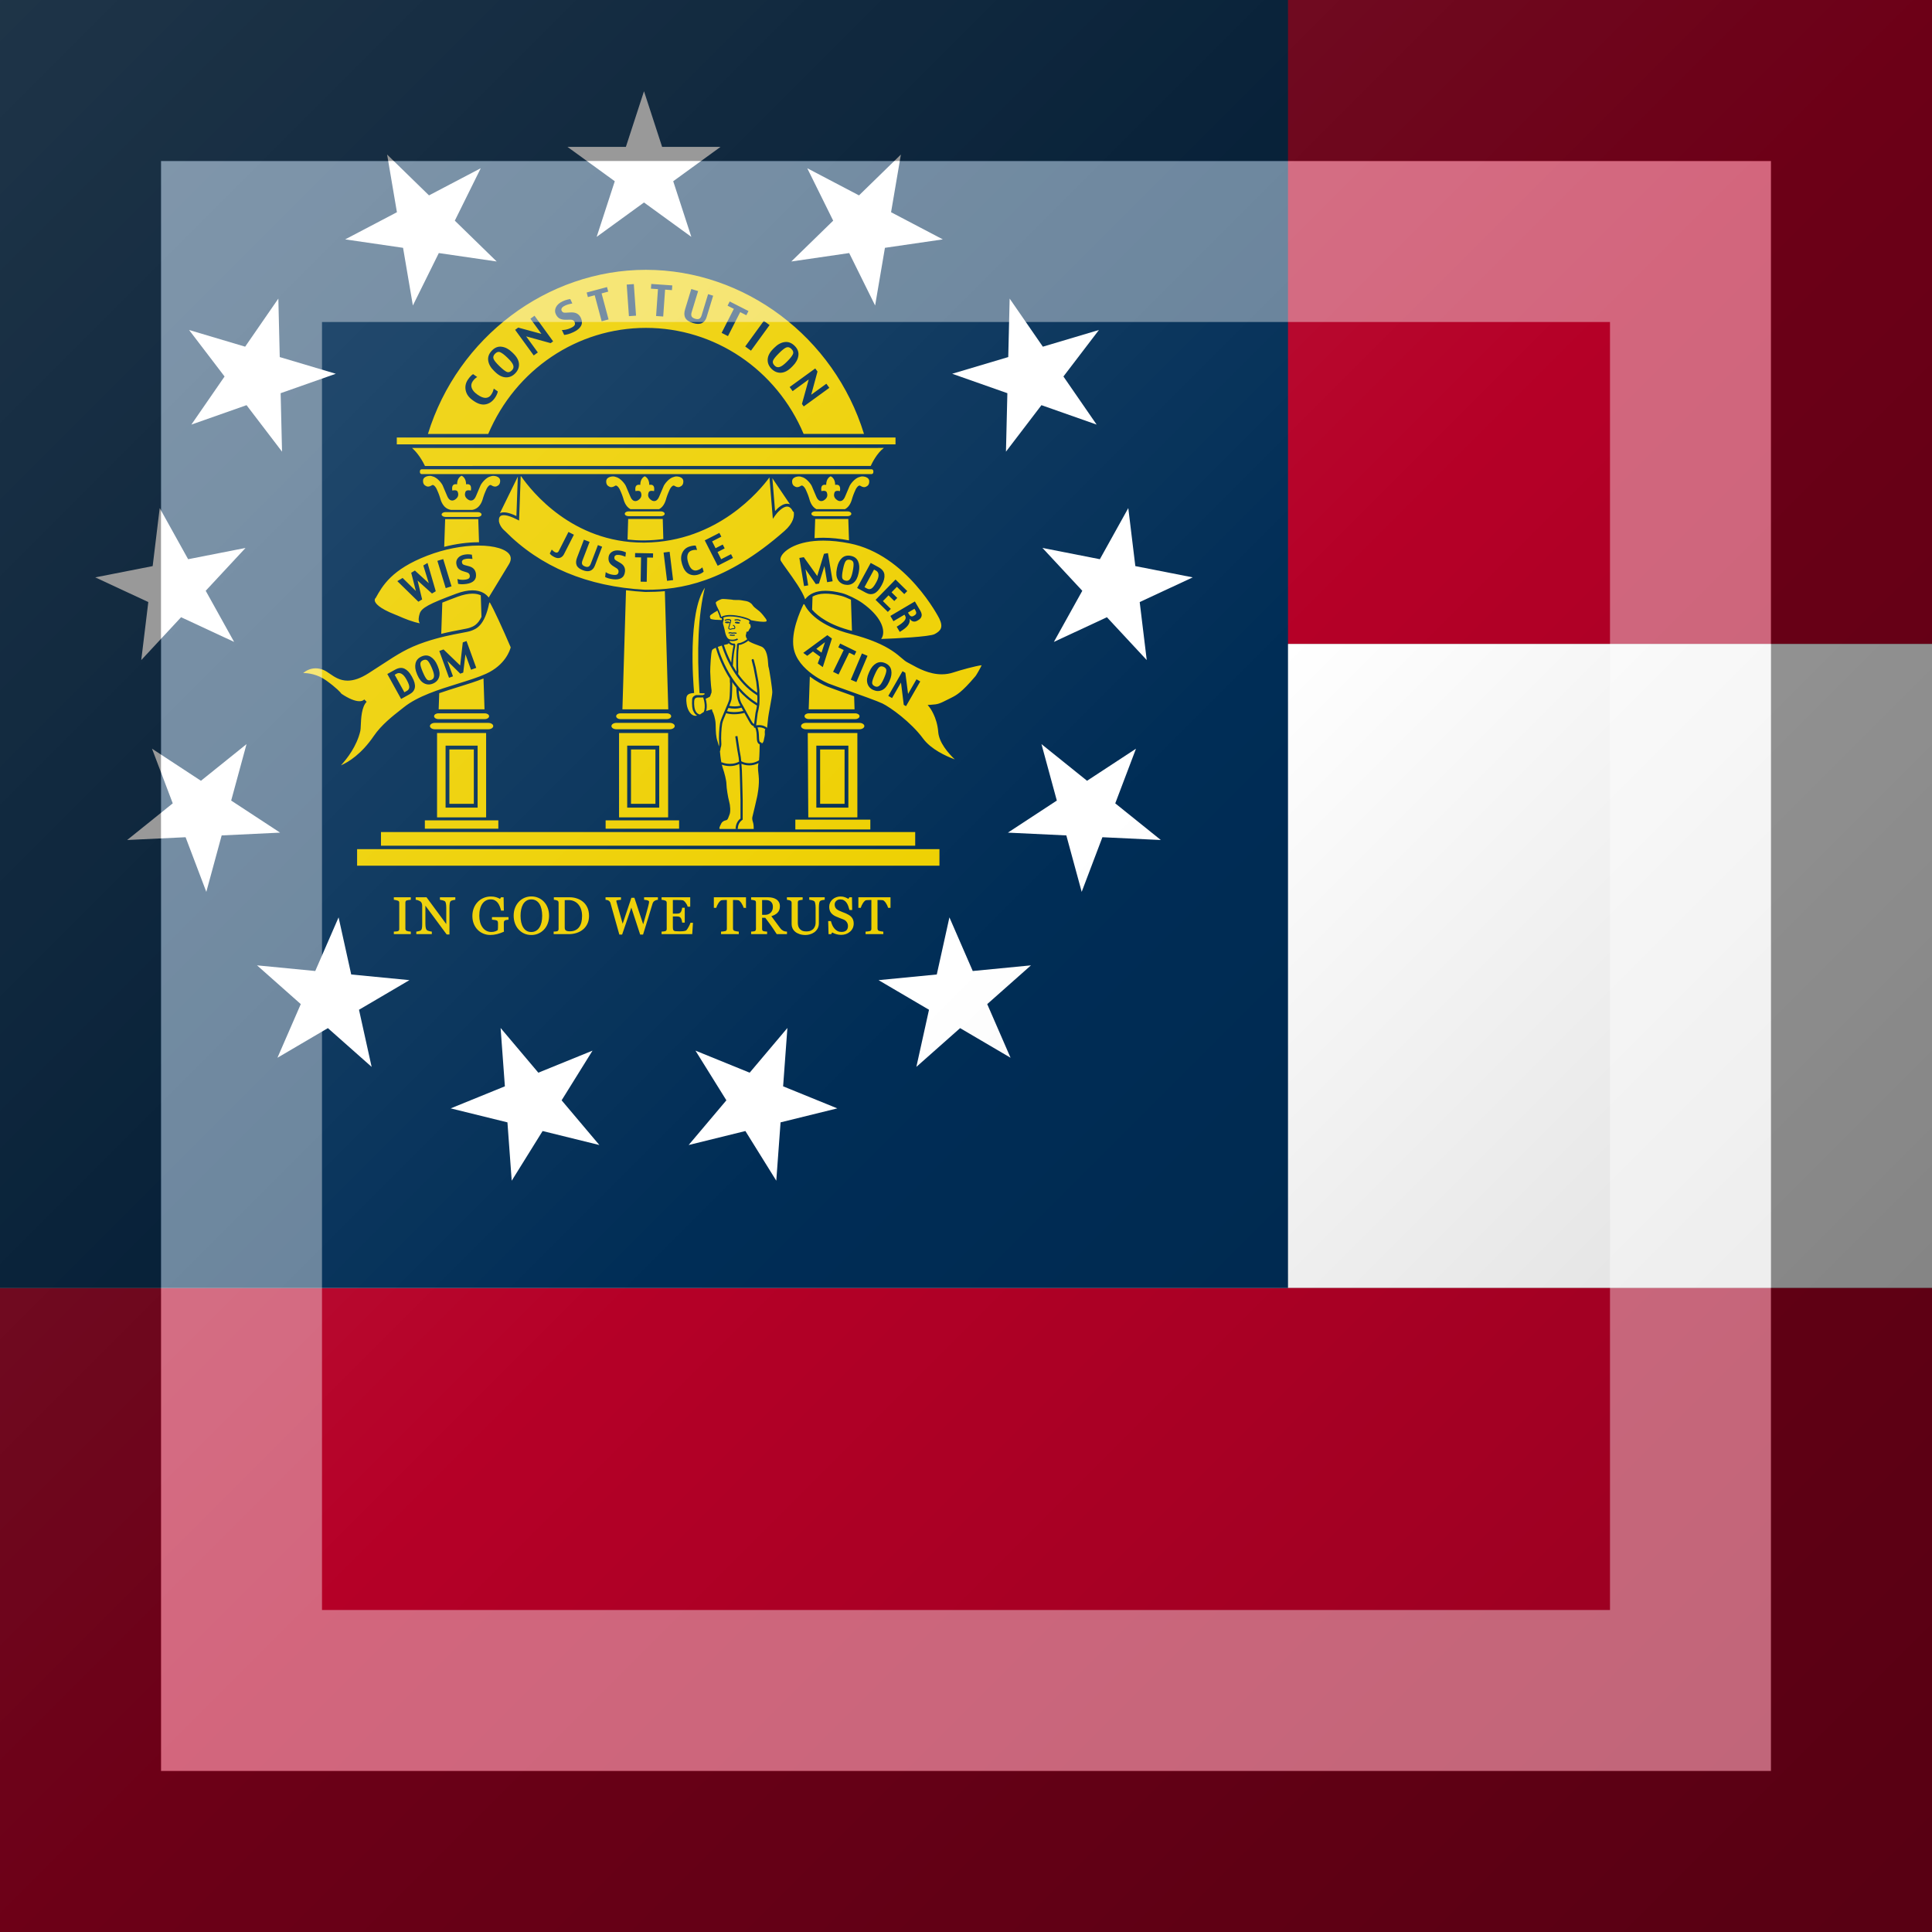 <?xml version="1.0"?>
<svg xmlns="http://www.w3.org/2000/svg" xmlns:xlink="http://www.w3.org/1999/xlink" version="1.1" width="360" height="360" viewBox="0 0 360 360">
<rect x="0" y="0" width="360" height="360" fill="#808080" stroke="none"/>
<!-- Generated by Kreative Vexillo v1.0 -->
<style>
.blue{fill:rgb(0,45,86);}
.red{fill:rgb(181,0,39);}
.white{fill:rgb(255,255,255);}
.yellow{fill:rgb(238,208,0);}
</style>
<defs>
<path id="seal" d="M 282.542 297.118 C 302.334 317.194 328.688 328.246 360.918 330.009 L 361.81 330.012 C 380.344 330.012 405.86 326.274 438.945 297.13 C 444.132 292.561 444.574 288.648 444.123 286.279 L 443.827 286.417 C 442.966 284.561 441.906 283.566 440.677 283.459 C 438.011 283.229 434.753 287.019 433.722 288.5 L 432.456 290.317 L 430.558 267.145 C 425.162 274.495 401.533 303.145 360.892 303.617 C 360.564 303.621 360.245 303.623 359.919 303.623 C 320.41 303.623 297.625 275.164 291.624 266.532 H 291.358 L 290.462 291.286 L 289.35 290.717 C 283.213 287.576 280.896 288.14 280.062 288.758 C 278.931 289.593 279.216 291.411 279.219 291.429 L 279.143 291.442 C 279.468 293.531 280.626 295.526 282.542 297.118 Z M 402.553 298.187 L 403.631 300.306 L 398.471 302.943 L 400.409 306.757 L 404.421 304.71 L 405.511 306.858 L 401.503 308.905 L 403.542 312.921 L 409.069 310.097 L 410.147 312.218 L 401.585 316.591 L 394.358 302.372 L 402.553 298.187 Z M 381.791 309.328 C 382.619 307.555 383.977 306.379 385.861 305.801 C 386.673 305.555 387.365 305.397 387.939 305.332 C 388.511 305.258 388.97 305.258 389.322 305.328 L 390.062 307.756 C 389.74 307.686 389.324 307.662 388.814 307.684 C 388.31 307.707 387.744 307.815 387.111 308.008 C 385.935 308.367 385.162 309.133 384.791 310.301 C 384.428 311.465 384.506 312.899 385.021 314.598 L 385.087 314.809 C 385.642 316.629 386.358 317.881 387.237 318.563 C 388.122 319.243 389.098 319.42 390.165 319.094 C 390.888 318.871 391.481 318.61 391.946 318.305 C 392.411 317.993 392.772 317.723 393.032 317.496 L 393.751 319.851 C 393.575 320.074 393.212 320.347 392.669 320.669 C 392.126 320.997 391.47 321.28 390.696 321.517 C 388.747 322.115 386.962 321.968 385.344 321.078 C 383.727 320.18 382.543 318.5 381.793 316.039 L 381.605 315.422 C 380.909 313.128 380.969 311.097 381.791 309.328 Z M 374.702 308.757 L 376.64 324.597 L 373.259 325.013 L 371.32 309.175 L 374.702 308.757 Z M 355.389 309.468 L 365.448 309.644 L 365.405 312.025 L 362.12 311.968 L 361.882 325.542 L 358.476 325.483 L 358.714 311.907 L 355.347 311.848 L 355.389 309.468 Z M 338.936 320.136 C 339.284 320.429 339.85 320.73 340.631 321.038 C 341.416 321.341 342.199 321.54 342.983 321.636 C 344.085 321.773 344.858 321.71 345.307 321.452 C 345.762 321.198 346.034 320.712 346.121 319.997 C 346.178 319.536 346.078 319.108 345.824 318.714 C 345.568 318.321 344.779 317.745 343.451 316.984 C 342.396 316.371 341.607 315.66 341.088 314.851 C 340.568 314.035 340.387 312.988 340.541 311.714 C 340.691 310.495 341.307 309.528 342.393 308.81 C 343.483 308.091 344.897 307.839 346.635 308.054 C 347.477 308.156 348.225 308.324 348.877 308.554 C 349.535 308.777 349.994 308.96 350.252 309.105 L 349.955 311.519 C 349.404 311.304 348.853 311.105 348.303 310.921 C 347.752 310.741 347.158 310.612 346.522 310.532 C 345.622 310.421 344.954 310.487 344.52 310.733 S 343.842 311.321 343.788 311.76 C 343.72 312.322 343.817 312.764 344.081 313.086 C 344.343 313.41 345.167 313.941 346.55 314.68 C 347.839 315.366 348.722 316.141 349.195 317.008 C 349.675 317.869 349.847 318.85 349.713 319.949 C 349.508 321.629 348.824 322.804 347.664 323.478 C 346.508 324.146 344.982 324.365 343.094 324.13 C 342.012 323.997 341.11 323.818 340.383 323.595 C 339.656 323.37 339.063 323.126 338.602 322.865 L 338.936 320.136 Z M 322.897 312.015 L 326.735 301.994 L 329.917 303.217 L 325.921 313.645 C 325.612 314.454 325.55 315.129 325.737 315.668 C 325.932 316.203 326.456 316.637 327.311 316.965 C 328.104 317.27 328.758 317.315 329.278 317.098 C 329.803 316.887 330.245 316.313 330.604 315.377 L 334.575 305.01 L 336.932 305.916 L 332.873 316.51 C 332.336 317.912 331.506 318.856 330.385 319.336 C 329.264 319.813 327.846 319.721 326.131 319.061 C 324.291 318.352 323.133 317.42 322.654 316.262 C 322.174 315.101 322.256 313.687 322.897 312.015 Z M 308.748 307.523 C 308.93 307.742 309.187 307.996 309.521 308.285 C 309.861 308.57 310.226 308.812 310.615 309.012 C 310.982 309.2 311.355 309.254 311.732 309.178 C 312.107 309.102 312.423 308.813 312.681 308.309 L 318.091 297.661 L 321.128 299.212 L 315.575 310.134 C 315.087 311.095 314.37 311.753 313.425 312.111 C 312.489 312.463 311.404 312.324 310.173 311.695 C 309.45 311.326 308.896 310.98 308.507 310.654 C 308.124 310.332 307.835 310.015 307.642 309.701 L 308.748 307.523 Z M 369.84 288.844 H 351.69 C 350.558 288.844 349.601 288.224 349.601 287.491 C 349.601 286.76 350.558 286.142 351.69 286.142 H 369.84 C 370.972 286.142 371.929 286.76 371.929 287.491 C 371.929 288.225 370.973 288.844 369.84 288.844 Z M 351.504 290.381 H 370.85 L 371.177 301.616 C 367.872 302.065 364.449 302.349 360.878 302.391 C 360.555 302.394 360.241 302.396 359.92 302.396 C 356.897 302.396 353.981 302.216 351.156 301.9 L 351.504 290.381 Z M 433.698 285.98 L 432.191 267.595 L 442.027 282.172 C 441.64 282.014 441.236 281.91 440.812 281.873 C 438.017 281.626 435.26 284.203 433.698 285.98 Z M 476.957 278.546 C 476.571 279.851 475.795 283.312 472.845 284.918 H 456.797 C 453.847 283.312 453.071 279.851 452.685 278.546 C 452.087 276.525 450.835 273.878 450.835 273.878 C 450.421 272.995 449.708 272.212 449.536 272.093 C 449.165 271.835 448.97 271.626 448.364 271.738 C 448.364 271.738 446.628 273.037 445.221 272.433 C 443.95 271.886 443.18 271.066 443.242 269.179 C 443.308 267.294 445.562 266.806 445.562 266.806 C 446.613 266.556 447.552 266.478 448.535 266.87 C 451.113 267.366 453.953 270.901 454.43 272.409 C 454.43 272.409 455.047 273.8 456.762 277.893 S 461.201 279.827 461.201 279.827 C 462.824 278.741 463.312 277.333 462.672 275.604 C 462.242 274.11 459.621 274.819 459.621 274.819 C 459.197 272.075 460.088 270.909 462.295 271.323 C 462.315 267.742 464.406 266.692 464.768 266.546 H 464.746 C 464.787 266.528 464.81 266.525 464.812 266.525 C 464.812 266.525 464.818 266.527 464.819 266.527 S 464.826 266.525 464.826 266.525 C 464.828 266.525 464.851 266.531 464.892 266.546 H 464.87 C 465.232 266.692 467.324 267.743 467.343 271.323 C 469.55 270.909 470.441 272.075 470.015 274.819 C 470.015 274.819 467.394 274.112 466.968 275.604 C 466.323 277.333 466.816 278.741 468.437 279.827 C 468.437 279.827 471.162 281.987 472.876 277.893 S 475.208 272.409 475.208 272.409 C 475.687 270.901 478.524 267.366 481.103 266.87 C 482.085 266.477 483.027 266.556 484.074 266.806 C 484.074 266.806 486.332 267.294 486.394 269.179 C 486.46 271.066 485.689 271.886 484.417 272.433 C 483.011 273.037 481.272 271.738 481.272 271.738 C 480.667 271.625 480.475 271.836 480.102 272.093 C 479.93 272.212 479.217 272.995 478.803 273.878 C 478.807 273.878 477.553 276.525 476.957 278.546 Z M 372.932 278.546 C 372.545 279.851 371.769 283.312 368.82 284.918 H 352.77 C 349.821 283.312 349.045 279.851 348.658 278.546 C 348.062 276.525 346.81 273.878 346.81 273.878 C 346.396 272.995 345.681 272.212 345.509 272.093 C 345.138 271.835 344.945 271.626 344.339 271.738 C 344.339 271.738 342.603 273.037 341.196 272.433 C 339.923 271.886 339.153 271.066 339.217 269.179 C 339.281 267.294 341.537 266.806 341.537 266.806 C 342.586 266.556 343.527 266.478 344.508 266.87 C 347.086 267.366 349.926 270.901 350.403 272.409 C 350.403 272.409 351.02 273.8 352.735 277.893 S 357.176 279.827 357.176 279.827 C 358.797 278.741 359.287 277.333 358.645 275.604 C 358.217 274.11 355.598 274.819 355.598 274.819 C 355.172 272.075 356.063 270.909 358.27 271.323 C 358.288 267.742 360.381 266.692 360.743 266.546 H 360.719 C 360.75 266.533 360.758 266.532 360.767 266.53 H 360.819 C 360.828 266.532 360.836 266.534 360.867 266.546 H 360.843 C 361.205 266.692 363.298 267.743 363.316 271.323 C 365.523 270.909 366.414 272.075 365.988 274.819 C 365.988 274.819 363.369 274.112 362.941 275.604 C 362.298 277.333 362.789 278.741 364.41 279.827 C 364.41 279.827 367.137 281.987 368.851 277.893 S 371.183 272.409 371.183 272.409 C 371.66 270.901 374.499 267.366 377.078 266.87 C 378.058 266.477 379 266.556 380.049 266.806 C 380.049 266.806 382.305 267.294 382.369 269.179 C 382.433 271.066 381.664 271.886 380.39 272.433 C 378.984 273.037 377.247 271.738 377.247 271.738 C 376.642 271.625 376.448 271.836 376.077 272.093 C 375.905 272.212 375.19 272.995 374.776 273.878 C 374.78 273.878 373.528 276.525 372.932 278.546 Z M 483.748 328.552 L 489.078 318.71 L 490.197 319.319 C 491.064 319.792 491.533 320.571 491.597 321.659 C 491.661 322.745 491.279 324.055 490.447 325.593 L 490.24 325.974 C 489.244 327.814 488.353 328.947 487.568 329.37 C 486.787 329.786 485.97 329.763 485.121 329.3 L 483.748 328.552 Z M 456.153 290.381 H 474.675 L 475.07 302.382 C 470.019 301.415 465.201 300.911 460.751 300.911 C 459.001 300.911 457.349 300.988 455.787 301.125 L 456.153 290.381 Z M 279.747 287.119 L 289.761 266.695 L 288.963 288.748 C 284.718 286.723 281.692 286.196 279.747 287.119 Z M 475.616 313.242 C 476.802 313.484 477.456 314.103 477.581 315.099 C 477.706 316.097 477.573 317.558 477.183 319.486 L 477.097 319.91 C 476.691 321.908 476.183 323.293 475.577 324.07 C 474.975 324.845 474.198 325.136 473.241 324.941 C 472.077 324.705 471.415 324.152 471.257 323.285 S 471.237 320.91 471.675 318.762 L 471.753 318.379 C 472.187 316.244 472.663 314.799 473.185 314.041 C 473.713 313.285 474.522 313.019 475.616 313.242 Z M 508.545 343.589 L 508.076 342.792 L 511.703 340.651 L 512.267 341.612 C 512.613 342.2 512.747 342.719 512.669 343.171 C 512.591 343.62 512.255 344.023 511.661 344.372 L 511.288 344.593 C 510.755 344.905 510.267 344.993 509.823 344.851 S 508.956 344.289 508.545 343.589 Z M 470.69 333.422 C 472.174 333.804 474.167 334.605 476.161 335.575 L 476.734 353.005 C 476.685 352.992 476.639 352.98 476.59 352.967 C 464.232 349.783 457.769 344.967 454.422 341.146 L 454.672 333.824 C 458.293 331.778 463.678 331.642 470.69 333.422 Z M 272.019 457.356 V 410.189 H 244.565 V 457.356 H 272.019 Z M 249.332 417.253 H 267.255 V 451.908 H 249.332 V 417.253 Z M 479.754 457.356 V 410.189 H 451.993 L 452.292 457.356 H 479.754 Z M 456.791 417.253 H 474.716 V 451.908 H 456.791 V 417.253 Z M 458.913 419.375 H 472.594 V 449.786 H 458.913 V 419.375 Z M 445.042 458.627 H 487.009 V 464.145 H 445.042 V 458.627 Z M 477.938 389.617 L 478.179 396.929 H 452.522 L 453.147 378.557 C 456.708 381.26 460.407 383.197 463.053 384.242 C 464.671 384.881 468.467 386.235 472.863 387.803 C 474.499 388.387 476.218 389.001 477.938 389.617 Z M 452.487 399.17 H 478.659 C 479.909 399.17 480.965 399.906 480.965 400.777 C 480.965 401.647 479.909 402.382 478.659 402.382 H 452.487 C 451.237 402.382 450.181 401.647 450.181 400.777 C 450.181 399.906 451.237 399.17 452.487 399.17 Z M 243.301 404.504 H 245.205 H 271.377 H 273.283 C 274.758 404.504 276.003 405.319 276.003 406.285 C 276.003 407.251 274.757 408.068 273.283 408.068 H 243.301 C 241.826 408.068 240.581 407.252 240.581 406.285 C 240.581 405.319 241.827 404.504 243.301 404.504 Z M 474.286 288.844 H 456.136 C 455.004 288.844 454.047 288.224 454.047 287.491 C 454.047 286.76 455.004 286.142 456.136 286.142 H 474.286 C 475.418 286.142 476.375 286.76 476.375 287.491 C 476.374 288.225 475.418 288.844 474.286 288.844 Z M 213.18 465.574 H 512.114 V 473.238 H 213.18 V 465.574 Z M 251.454 419.375 H 265.133 V 449.786 H 251.454 V 419.375 Z M 245.206 399.17 H 271.378 C 272.628 399.17 273.684 399.906 273.684 400.777 C 273.684 401.647 272.628 402.382 271.378 402.382 H 245.206 C 243.956 402.382 242.9 401.647 242.9 400.777 C 242.899 399.906 243.956 399.17 245.206 399.17 Z M 270.428 278.234 C 269.963 279.808 268.937 284.529 264.199 285.333 H 252.385 C 247.648 284.529 246.622 279.809 246.156 278.234 C 245.56 276.213 244.306 273.566 244.306 273.566 C 243.892 272.683 243.179 271.9 243.007 271.781 C 242.636 271.523 242.443 271.314 241.837 271.426 C 241.837 271.426 240.099 272.725 238.692 272.121 C 237.421 271.574 236.651 270.754 236.715 268.867 C 236.777 266.982 239.035 266.494 239.035 266.494 C 240.084 266.244 241.023 266.166 242.006 266.558 C 244.584 267.054 247.424 270.589 247.901 272.097 C 247.901 272.097 248.518 273.488 250.233 277.581 S 254.672 279.515 254.672 279.515 C 256.295 278.429 256.785 277.021 256.141 275.292 C 255.715 273.798 253.094 274.507 253.094 274.507 C 252.668 271.763 253.559 270.597 255.766 271.011 C 255.786 267.43 257.877 266.38 258.239 266.234 H 258.217 C 258.258 266.216 258.281 266.213 258.281 266.213 C 258.281 266.213 258.287 266.215 258.289 266.215 C 258.29 266.215 258.297 266.213 258.297 266.213 C 258.301 266.213 258.322 266.219 258.363 266.234 H 258.34 C 258.703 266.38 260.795 267.431 260.815 271.011 C 263.022 270.597 263.913 271.763 263.487 274.507 C 263.487 274.507 260.868 273.8 260.438 275.292 C 259.797 277.021 260.286 278.429 261.909 279.515 C 261.909 279.515 264.634 281.675 266.348 277.581 S 268.68 272.097 268.68 272.097 C 269.157 270.589 271.996 267.054 274.575 266.558 C 275.557 266.165 276.497 266.244 277.548 266.494 C 277.548 266.494 279.804 266.982 279.868 268.867 C 279.93 270.754 279.161 271.574 277.889 272.121 C 276.483 272.725 274.746 271.426 274.746 271.426 C 274.141 271.313 273.945 271.524 273.574 271.781 C 273.402 271.9 272.689 272.683 272.275 273.566 C 272.278 273.566 271.026 276.212 270.428 278.234 Z M 267.368 290.485 C 267.454 290.485 267.535 290.471 267.619 290.466 L 268.045 303.425 C 267.954 303.425 267.866 303.421 267.775 303.421 C 261.69 303.421 255.105 304.322 248.564 305.984 L 249.092 290.476 C 249.134 290.477 249.174 290.485 249.217 290.485 H 267.368 Z M 234.971 264.216 V 263.654 C 234.971 263.067 235.418 262.59 235.967 262.59 H 487.703 C 488.252 262.59 488.699 263.068 488.699 263.654 V 264.216 C 488.699 264.803 488.252 265.28 487.703 265.28 H 235.967 C 235.418 265.281 234.971 264.803 234.971 264.216 Z M 270.552 379.651 L 271.12 396.929 H 245.464 L 245.772 387.894 C 249.434 386.606 253.157 385.447 256.718 384.342 C 261.723 382.789 266.486 381.305 270.552 379.651 Z M 237.797 260.744 C 235.227 255.401 232.381 252.275 230.588 250.67 L 494.567 250.652 C 490.703 253.558 487.969 259.093 487.217 260.734 L 237.797 260.744 Z M 237.735 459.053 H 278.849 V 463.72 H 237.735 V 459.053 Z M 460.75 302.503 C 446.052 302.503 439.096 307.858 437.302 311.023 C 436.668 312.142 436.532 313.166 436.93 313.831 C 437.57 314.898 438.868 316.703 440.373 318.793 C 444.106 323.98 449.029 330.817 450.519 335.346 C 452.928 332.179 456.751 330.576 461.914 330.576 C 464.593 330.576 467.678 331.015 471.084 331.88 C 474.227 332.69 479.505 335.258 482.614 337.489 C 492.756 344.773 495.112 351.711 493.935 355.775 C 493.739 356.452 493.444 357.049 493.072 357.546 C 501.125 357.279 520.235 356.296 522.981 354.828 C 526.471 352.962 527.924 351.022 525.607 346.124 C 525.44 345.77 507.428 310.42 475.392 304.055 C 470.211 303.026 465.285 302.503 460.75 302.503 Z M 462.834 325.775 L 461.326 316.742 L 458.258 326.543 L 456.52 326.836 L 450.733 318.52 L 452.241 327.553 L 449.917 327.944 L 447.292 312.204 L 449.782 311.786 L 457.3 322.309 L 461.079 309.891 L 463.284 309.522 L 465.909 325.26 L 462.834 325.775 Z M 511.928 336.554 L 514.949 341.695 C 515.685 342.949 515.92 344.002 515.656 344.859 C 515.394 345.718 514.849 346.394 514.019 346.886 L 513.273 347.325 C 512.492 347.786 511.73 347.929 510.99 347.753 C 510.25 347.575 509.568 347.056 508.949 346.194 C 509.232 347.411 508.969 348.604 508.162 349.772 C 507.365 350.944 505.799 352.217 503.467 353.594 L 501.756 350.686 C 503.955 349.358 505.416 348.223 506.137 347.284 C 506.869 346.346 506.992 345.468 506.512 344.649 L 506.104 343.956 L 499.942 347.597 L 498.213 344.652 L 511.928 336.554 Z M 507.67 330.738 L 506.006 332.435 L 501.875 328.365 L 498.881 331.42 L 502.088 334.582 L 500.404 336.303 L 497.193 333.141 L 494.045 336.354 L 498.469 340.713 L 496.805 342.41 L 489.95 335.656 L 501.108 324.273 L 507.67 330.738 Z M 491.584 317.367 C 493.58 318.453 494.68 319.836 494.883 321.51 C 495.096 323.182 494.637 325.059 493.51 327.141 L 493.201 327.707 C 491.971 329.98 490.627 331.437 489.174 332.072 C 487.725 332.711 486.162 332.576 484.49 331.664 L 479.619 329.014 L 487.217 314.991 L 491.584 317.367 Z M 480.178 314.14 C 480.899 315.798 481.033 317.74 480.58 319.964 L 480.412 320.804 C 479.91 323.269 478.971 325.038 477.596 326.111 C 476.221 327.175 474.619 327.521 472.793 327.148 C 470.986 326.781 469.654 325.836 468.797 324.316 C 467.942 322.789 467.76 320.81 468.254 318.378 L 468.436 317.485 C 468.895 315.219 469.791 313.479 471.122 312.26 C 472.46 311.043 474.136 310.641 476.153 311.053 C 478.123 311.455 479.465 312.484 480.178 314.14 Z M 428.158 408.21 C 427.887 408.747 427.917 410.439 427.989 411.013 C 427.915 411.791 427.762 412.438 427.639 412.957 C 427.55 413.335 427.472 413.662 427.449 413.918 C 427.348 415.03 426.828 415.685 426.284 416.081 L 426.121 415.522 L 425.775 415.439 C 424.874 415.223 424.761 414.388 424.689 412.231 C 424.639 410.736 424.569 408.903 423.883 407.022 C 425.669 406.828 427.144 407.203 428.435 408.179 C 428.377 408.168 428.317 408.154 428.269 408.154 C 428.192 408.153 428.175 408.175 428.158 408.21 Z M 267.368 289.26 H 249.218 C 248.086 289.26 247.129 288.641 247.129 287.909 C 247.129 287.176 248.086 286.556 249.218 286.556 H 267.368 C 268.5 286.556 269.457 287.176 269.457 287.909 C 269.456 288.642 268.5 289.26 267.368 289.26 Z M 450.963 404.504 H 452.486 H 478.658 H 480.945 C 482.42 404.504 483.665 405.319 483.665 406.285 C 483.665 407.251 482.419 408.068 480.945 408.068 H 450.963 C 449.488 408.068 448.243 407.252 448.243 406.285 C 448.243 405.319 449.489 404.504 450.963 404.504 Z M 229.675 521.288 L 229.874 521.293 V 522.708 H 220.376 V 521.303 L 221.674 521.204 C 222.241 521.161 222.513 521.094 222.642 521.046 C 222.912 520.938 223.11 520.795 223.228 520.622 C 223.345 520.44 223.405 520.176 223.405 519.841 V 505.201 C 223.405 504.902 223.359 504.654 223.268 504.462 C 223.185 504.282 222.973 504.126 222.638 503.994 C 222.355 503.882 222.002 503.78 221.588 503.691 C 221.177 503.589 220.836 503.529 220.566 503.509 L 220.377 503.495 V 502.091 H 229.873 V 503.503 L 229.676 503.509 C 229.394 503.518 229.058 503.555 228.649 503.622 C 228.262 503.674 227.914 503.748 227.61 503.842 C 227.309 503.937 227.106 504.088 227.009 504.29 C 226.899 504.52 226.843 504.778 226.843 505.057 V 519.682 C 226.843 519.964 226.9 520.207 227.018 520.428 C 227.134 520.619 227.341 520.783 227.628 520.905 C 227.803 520.974 228.11 521.055 228.56 521.151 C 228.996 521.234 229.373 521.28 229.675 521.288 Z M 246.162 502.092 H 254.779 V 503.51 H 254.575 C 254.332 503.519 253.936 503.594 253.402 503.732 C 252.879 503.865 252.502 504.005 252.282 504.147 C 251.993 504.349 251.787 504.764 251.675 505.379 C 251.563 506.034 251.508 506.861 251.508 507.905 V 522.906 H 249.963 L 238.036 506.788 V 516.593 C 238.036 517.739 238.107 518.629 238.246 519.239 C 238.384 519.818 238.592 520.233 238.863 520.471 C 239 520.602 239.326 520.796 240.133 521.011 C 240.959 521.23 241.299 521.282 241.439 521.287 L 241.636 521.294 V 522.707 H 232.948 V 521.302 L 233.136 521.288 C 233.309 521.275 233.668 521.219 234.394 521.025 C 235.11 520.822 235.364 520.689 235.45 520.612 C 235.754 520.368 235.954 520.01 236.07 519.51 C 236.188 518.972 236.248 518.043 236.248 516.749 V 506.796 C 236.248 506.385 236.175 505.966 236.033 505.55 C 235.891 505.146 235.703 504.834 235.474 504.624 C 235.156 504.329 234.71 504.075 234.149 503.868 C 233.59 503.648 233.137 503.528 232.8 503.51 L 232.607 503.499 V 502.092 H 238.674 L 238.736 502.175 L 249.719 517.085 V 508.093 C 249.719 506.937 249.644 506.042 249.496 505.434 C 249.358 504.849 249.164 504.462 248.921 504.282 C 248.687 504.122 248.266 503.954 247.678 503.787 C 247.094 503.621 246.648 503.528 246.354 503.509 L 246.163 503.497 V 502.092 Z M 201.625 409.051 C 199.616 417.605 194.165 424.579 190.782 428.253 C 194.961 426.442 202.197 422.05 209.204 411.769 C 213.372 405.652 219.867 400.561 224.164 397.191 C 224.808 396.687 225.403 396.22 225.933 395.795 C 233.752 389.525 245.661 385.83 256.167 382.568 C 262.073 380.735 267.651 379.004 272.046 376.993 C 282.799 372.073 285.377 363.786 285.776 362.221 C 281.388 351.973 276.306 340.882 274.021 337.015 L 273.737 337.484 C 271.153 350.211 266.444 351.94 263.567 352.989 C 262.467 353.389 260.594 353.741 258.002 354.228 C 253.279 355.115 246.141 356.455 237.884 359.224 C 228.043 362.524 222.606 366.074 213.598 371.953 C 211.389 373.395 208.967 374.975 206.216 376.726 C 201.841 379.51 198.011 380.863 194.508 380.863 C 190.174 380.863 187.185 378.809 184.548 376.998 C 183.334 376.164 182.187 375.376 181.052 374.904 C 179.552 374.281 178.056 373.965 176.604 373.965 C 173.497 373.965 171.095 375.402 169.623 376.613 C 172.301 376.616 177.51 377.16 182.49 380.739 C 188.548 385.091 190.56 387.493 191.088 388.218 L 191.1 388.227 C 195.08 390.903 198.639 392.375 201.124 392.375 C 202.297 392.375 203.187 392.055 203.845 391.395 L 205.159 392.707 C 202.323 395.55 202.05 402.001 201.887 405.855 C 201.825 407.327 201.78 408.39 201.625 409.051 Z M 248.188 363.398 L 257.493 372.371 L 258.952 359.473 L 261.052 358.705 L 266.495 373.701 L 263.567 374.769 L 260.444 366.164 L 259.208 376.361 L 257.55 376.965 L 250.349 369.848 L 253.474 378.453 L 251.261 379.262 L 245.816 364.266 L 248.188 363.398 Z M 232.524 371.16 C 232.94 369.398 234.092 368.113 235.987 367.308 C 237.839 366.519 239.526 366.605 241.051 367.566 C 242.58 368.523 243.789 370.046 244.674 372.136 L 245.008 372.925 C 245.988 375.241 246.215 377.234 245.686 378.898 C 245.155 380.558 244.03 381.752 242.315 382.482 C 240.618 383.205 238.987 383.183 237.42 382.416 C 235.852 381.645 234.584 380.115 233.615 377.83 L 233.261 376.992 C 232.362 374.863 232.116 372.919 232.524 371.16 Z M 221.073 374.736 C 223.059 373.632 224.811 373.445 226.331 374.174 C 227.851 374.895 229.185 376.289 230.331 378.362 L 230.643 378.926 C 231.893 381.19 232.397 383.108 232.151 384.678 C 231.911 386.246 230.96 387.492 229.294 388.418 L 224.448 391.109 L 216.725 377.15 L 221.073 374.736 Z M 325.717 504.21 C 324.832 503.563 323.779 503.045 322.589 502.671 C 321.397 502.287 320.169 502.093 318.941 502.093 H 309.917 V 503.495 L 310.105 503.51 C 310.345 503.529 310.635 503.571 310.965 503.635 C 311.293 503.699 311.596 503.799 311.871 503.934 C 312.142 504.06 312.324 504.23 312.412 504.443 C 312.513 504.672 312.564 504.936 312.564 505.23 V 519.812 C 312.564 520.118 312.505 520.383 312.39 520.6 C 312.286 520.797 312.119 520.944 311.871 521.053 C 311.788 521.092 311.579 521.152 311.052 521.219 C 310.643 521.265 310.292 521.288 310.009 521.288 H 309.805 V 522.708 H 318.372 C 319.77 522.708 321.145 522.504 322.459 522.102 C 323.777 521.698 324.98 521.078 326.036 520.259 C 327.09 519.438 327.957 518.37 328.612 517.085 C 329.269 515.8 329.601 514.265 329.601 512.522 C 329.599 510.646 329.252 508.992 328.57 507.604 C 327.883 506.212 326.923 505.07 325.717 504.21 Z M 325.301 516.102 C 325.044 517.114 324.624 518.019 324.053 518.793 C 323.517 519.523 322.806 520.101 321.939 520.51 C 321.071 520.922 320.039 521.131 318.87 521.131 C 317.872 521.131 317.13 520.975 316.662 520.667 C 316.223 520.376 315.999 519.83 315.999 519.042 V 503.702 C 316.176 503.697 316.395 503.691 316.659 503.685 L 316.884 503.68 C 317.373 503.662 317.812 503.653 318.201 503.653 C 319.331 503.653 320.369 503.871 321.286 504.302 C 322.211 504.734 323.001 505.335 323.635 506.087 C 324.305 506.878 324.823 507.823 325.175 508.896 C 325.526 509.962 325.704 511.177 325.704 512.506 C 325.705 513.858 325.569 515.067 325.301 516.102 Z M 361.432 183.471 C 399.861 183.471 434.457 206.749 449.683 242.81 L 483.457 242.793 C 466.815 188.693 416.755 150.981 361.432 150.981 C 306.174 150.981 256.134 188.7 239.456 242.811 H 273.205 C 288.461 206.75 323.048 183.471 361.432 183.471 Z M 456.19 206.166 L 457.444 207.895 L 453.924 220.881 L 462.404 214.721 L 464.072 217.02 L 449.744 227.428 L 448.738 226.041 L 452.531 212.332 L 443.529 218.873 L 441.861 216.574 L 456.19 206.166 Z M 433.342 194.521 C 435.156 192.707 437.076 191.667 439.1 191.402 C 441.131 191.14 442.998 191.863 444.702 193.568 C 446.368 195.232 447.046 197.072 446.737 199.086 C 446.432 201.106 445.389 203.006 443.608 204.787 L 442.936 205.459 C 440.959 207.434 438.983 208.473 437.002 208.57 C 435.025 208.666 433.268 207.941 431.725 206.398 C 430.198 204.871 429.479 203.117 429.565 201.136 C 429.659 199.15 430.682 197.183 432.627 195.236 L 433.342 194.521 Z M 430.631 181.898 L 420.221 196.226 L 416.994 193.88 L 427.404 179.554 L 430.631 181.898 Z M 407.12 171.046 L 408.319 168.692 L 418.819 174.042 L 417.62 176.396 L 414.19 174.648 L 407.346 188.074 L 403.791 186.263 L 410.633 172.835 L 407.12 171.046 Z M 383.34 173.117 L 386.822 161.724 L 390.638 162.892 L 387.013 174.744 C 386.732 175.664 386.728 176.418 386.997 177.008 C 387.274 177.594 387.927 178.043 388.954 178.356 C 389.903 178.645 390.669 178.657 391.251 178.383 C 391.841 178.113 392.298 177.447 392.622 176.385 L 396.227 164.602 L 399.055 165.465 L 395.371 177.508 C 394.885 179.102 394.012 180.201 392.756 180.807 C 391.5 181.407 389.844 181.391 387.787 180.762 C 385.58 180.086 384.141 179.117 383.473 177.858 C 382.803 176.597 382.76 175.017 383.34 173.117 Z M 364.43 158.888 L 376.184 159.71 L 375.998 162.345 L 372.158 162.075 L 371.107 177.108 L 367.127 176.829 L 368.178 161.796 L 364.244 161.523 L 364.43 158.888 Z M 354.668 158.962 L 355.904 176.63 L 351.924 176.907 L 350.688 159.241 L 354.668 158.962 Z M 339.661 160.63 L 340.345 163.181 L 336.626 164.177 L 340.526 178.734 L 336.671 179.765 L 332.773 165.21 L 328.964 166.23 L 328.28 163.679 L 339.661 160.63 Z M 311.108 171.896 C 311.768 170.552 313.026 169.447 314.883 168.582 C 315.783 168.162 316.627 167.859 317.412 167.674 C 318.201 167.479 318.767 167.369 319.111 167.348 L 320.252 169.793 C 319.572 169.93 318.906 170.082 318.25 170.248 C 317.596 170.416 316.928 170.66 316.246 170.977 C 315.281 171.426 314.656 171.899 314.369 172.395 S 314.045 173.364 314.252 173.809 C 314.518 174.377 314.877 174.731 315.33 174.873 C 315.785 175.016 316.922 175.008 318.738 174.852 C 320.429 174.702 321.767 174.889 322.756 175.413 C 323.746 175.927 324.502 176.739 325.022 177.852 C 325.815 179.555 325.834 181.079 325.081 182.422 C 324.323 183.76 322.933 184.899 320.913 185.842 C 319.757 186.381 318.749 186.768 317.893 187.004 C 317.036 187.238 316.299 187.375 315.686 187.41 L 314.397 184.644 C 314.917 184.705 315.659 184.64 316.624 184.449 C 317.585 184.25 318.483 183.957 319.321 183.566 C 320.499 183.017 321.233 182.484 321.528 181.968 C 321.829 181.447 321.811 180.825 321.473 180.101 C 321.256 179.634 320.901 179.292 320.414 179.081 C 319.926 178.866 318.795 178.811 317.021 178.913 C 315.605 178.987 314.396 178.804 313.398 178.362 C 312.396 177.917 311.591 177.048 310.99 175.757 C 310.416 174.523 310.456 173.236 311.108 171.896 Z M 289.975 183.308 L 302.963 186.826 L 296.803 178.347 L 299.1 176.677 L 309.51 191.005 L 308.123 192.013 L 294.416 188.22 L 300.955 197.22 L 298.656 198.89 L 288.248 184.562 L 289.975 183.308 Z M 275.256 196.152 C 276.891 194.457 278.719 193.748 280.738 194.023 C 282.761 194.293 284.679 195.3 286.492 197.05 L 287.178 197.71 C 289.186 199.651 290.258 201.61 290.393 203.589 C 290.522 205.562 289.827 207.333 288.311 208.905 C 286.811 210.456 285.069 211.206 283.088 211.153 C 281.1 211.092 279.115 210.108 277.135 208.194 L 276.408 207.493 C 274.562 205.71 273.488 203.809 273.187 201.79 C 272.893 199.765 273.582 197.886 275.256 196.152 Z M 265.104 224.373 L 264.518 223.963 C 262.338 222.438 261.026 220.586 260.58 218.412 C 260.141 216.232 260.58 214.197 261.906 212.305 C 262.474 211.493 262.998 210.846 263.476 210.369 C 263.947 209.887 264.365 209.549 264.73 209.355 L 267.037 210.97 C 266.697 211.144 266.305 211.425 265.857 211.82 C 265.414 212.207 264.97 212.718 264.525 213.351 C 263.701 214.531 263.511 215.775 263.963 217.083 C 264.416 218.386 265.451 219.601 267.067 220.731 L 267.268 220.874 C 268.998 222.085 270.493 222.673 271.75 222.636 C 273.012 222.593 274.018 222.036 274.768 220.968 C 275.274 220.243 275.637 219.575 275.854 218.964 C 276.067 218.347 276.213 217.843 276.297 217.452 L 278.537 219.02 C 278.527 219.348 278.383 219.854 278.103 220.538 C 277.832 221.226 277.423 221.958 276.88 222.733 C 275.513 224.688 273.792 225.862 271.722 226.256 C 269.651 226.638 267.444 226.011 265.104 224.373 Z M 275.29 513.186 H 284.546 V 514.61 L 284.366 514.631 C 284.142 514.658 283.837 514.707 283.452 514.772 C 283.093 514.826 282.802 514.906 282.582 515.011 C 282.342 515.131 282.172 515.301 282.065 515.527 C 281.966 515.75 281.915 516.028 281.915 516.35 V 517.916 C 281.915 519.054 281.919 519.822 281.929 520.22 C 281.948 520.611 281.968 520.937 281.987 521.192 L 281.998 521.335 L 281.868 521.394 C 280.599 521.966 279.319 522.411 278.063 522.717 C 276.804 523.021 275.548 523.176 274.33 523.178 H 274.33 C 273.02 523.178 271.741 522.928 270.527 522.437 C 269.311 521.944 268.235 521.234 267.33 520.327 C 266.416 519.413 265.678 518.284 265.137 516.972 C 264.598 515.66 264.325 514.177 264.325 512.564 C 264.325 511.009 264.583 509.547 265.093 508.217 C 265.613 506.878 266.355 505.7 267.298 504.717 C 268.214 503.752 269.319 502.993 270.581 502.463 C 271.852 501.924 273.228 501.651 274.672 501.651 C 275.828 501.651 276.85 501.793 277.708 502.073 C 278.489 502.328 279.194 502.635 279.807 502.986 L 280.346 502.092 H 281.799 L 281.935 509.563 H 280.403 L 280.363 509.41 C 280.168 508.65 279.922 507.887 279.631 507.14 C 279.347 506.406 278.974 505.739 278.523 505.156 C 278.077 504.583 277.525 504.122 276.883 503.786 C 276.251 503.444 275.479 503.27 274.587 503.268 C 273.611 503.268 272.729 503.471 271.965 503.872 C 271.196 504.266 270.523 504.862 269.96 505.646 C 269.397 506.412 268.958 507.381 268.653 508.528 C 268.345 509.686 268.189 510.996 268.189 512.421 C 268.189 513.679 268.34 514.883 268.639 515.999 C 268.943 517.101 269.388 518.066 269.959 518.867 C 270.525 519.684 271.243 520.334 272.094 520.801 C 272.942 521.267 273.919 521.503 274.998 521.503 C 275.801 521.503 276.542 521.378 277.202 521.131 C 277.826 520.901 278.277 520.66 278.547 520.413 C 278.614 519.954 278.648 519.496 278.65 519.015 C 278.66 518.51 278.664 518.085 278.664 517.735 V 516.624 C 278.664 516.245 278.612 515.924 278.505 515.642 C 278.417 515.377 278.236 515.194 277.949 515.075 C 277.654 514.941 277.244 514.841 276.723 514.775 C 276.197 514.701 275.781 514.655 275.483 514.635 L 275.292 514.623 V 513.186 Z M 501.096 248.648 H 222.036 V 244.809 H 501.096 V 248.648 Z M 221.165 343.928 L 222.628 344.522 C 226.456 346.225 230.724 347.949 234.908 348.779 C 233.867 347.265 234.288 345.195 234.843 343.362 C 235.805 340.179 240.025 337.881 255.362 332.188 C 258.683 330.956 261.709 330.331 264.357 330.331 C 269.606 330.331 272.258 332.718 273.46 334.354 C 275.544 330.91 281.181 321.603 284.741 315.787 C 285.934 313.838 286.119 312.1 285.292 310.622 C 283.445 307.326 276.732 305.278 267.775 305.278 C 258.747 305.278 248.577 307.278 239.138 310.909 C 219.18 318.588 214.044 327.771 210.295 334.476 L 210.214 334.621 L 210.089 334.728 C 210.044 334.77 209.543 335.265 209.709 336.145 C 209.96 337.474 211.782 340.251 221.165 343.928 Z M 256.366 312.121 C 257.233 311.144 258.536 310.533 260.268 310.289 C 261.108 310.17 261.873 310.137 262.561 310.189 C 263.256 310.234 263.747 310.293 264.034 310.367 L 264.372 312.775 C 263.782 312.709 263.198 312.66 262.62 312.627 S 261.436 312.625 260.802 312.713 C 259.902 312.84 259.273 313.078 258.917 313.426 C 258.562 313.776 258.415 314.17 258.476 314.61 C 258.554 315.169 258.763 315.571 259.101 315.815 S 260.371 316.36 261.898 316.713 C 263.32 317.039 264.373 317.561 265.052 318.275 C 265.738 318.984 266.159 319.886 266.312 320.982 C 266.546 322.658 266.191 323.972 265.246 324.923 C 264.299 325.868 262.883 326.474 260.998 326.739 C 259.92 326.889 259.0 326.952 258.24 326.925 C 257.48 326.896 256.845 326.816 256.334 326.681 L 255.953 323.956 C 256.363 324.147 256.988 324.292 257.824 324.388 C 258.66 324.476 259.469 324.466 260.248 324.357 C 261.348 324.203 262.08 323.941 262.447 323.578 C 262.82 323.211 262.957 322.672 262.857 321.961 C 262.793 321.5 262.586 321.111 262.238 320.797 C 261.89 320.485 260.978 320.133 259.5 319.742 C 258.322 319.424 257.377 318.941 256.666 318.293 C 255.953 317.641 255.508 316.676 255.33 315.406 C 255.159 314.191 255.504 313.095 256.366 312.121 Z M 248.006 312.837 L 252.66 328.097 L 249.402 329.097 L 244.748 313.835 L 248.006 312.837 Z M 225.282 323.402 L 232.725 330.713 L 230.1 320.5 L 232.17 319.254 L 239.949 326.361 L 236.869 316.422 L 239.23 315.0 L 243.837 330.842 L 241.724 332.115 L 233.662 324.844 L 236.219 335.432 L 234.108 336.703 L 222.327 325.183 L 225.282 323.402 Z M 226.276 387.375 L 220.858 377.576 L 221.971 376.959 C 222.834 376.479 223.741 376.504 224.69 377.031 C 225.639 377.56 226.538 378.59 227.383 380.119 L 227.594 380.498 C 228.608 382.33 229.08 383.691 229.016 384.582 C 228.948 385.467 228.491 386.144 227.643 386.613 L 226.276 387.375 Z M 236.498 375.845 C 235.65 373.839 235.227 372.376 235.228 371.456 C 235.236 370.532 235.755 369.852 236.783 369.415 C 237.894 368.942 238.785 369.081 239.451 369.831 S 240.834 371.862 241.599 373.673 L 241.769 374.073 C 242.564 375.948 242.929 377.378 242.867 378.362 C 242.81 379.342 242.334 380.026 241.435 380.407 C 240.341 380.874 239.484 380.794 238.863 380.169 C 238.244 379.546 237.506 378.222 236.65 376.204 L 236.498 375.845 Z M 264.357 332.187 C 266.328 332.187 267.85 332.573 269.022 333.111 L 269.419 345.199 C 267.283 349.654 264.793 350.564 262.93 351.243 C 261.974 351.591 260.07 351.949 257.659 352.402 C 254.839 352.931 251.163 353.624 246.904 354.678 L 247.5 337.202 C 249.844 336.252 252.649 335.176 256.01 333.928 C 259.123 332.773 261.931 332.187 264.357 332.187 Z M 304.338 504.546 C 303.459 503.619 302.402 502.89 301.198 502.378 C 299.995 501.867 298.696 501.608 297.335 501.608 C 296.024 501.608 294.749 501.861 293.543 502.362 C 292.347 502.865 291.281 503.6 290.373 504.546 C 289.457 505.504 288.73 506.652 288.212 507.959 C 287.691 509.262 287.428 510.763 287.428 512.421 C 287.428 513.938 287.677 515.385 288.168 516.723 C 288.668 518.053 289.361 519.201 290.228 520.134 C 291.097 521.091 292.149 521.85 293.356 522.391 C 294.573 522.922 295.912 523.191 297.336 523.191 C 298.675 523.191 299.956 522.937 301.142 522.435 C 302.326 521.934 303.382 521.209 304.28 520.283 C 305.205 519.346 305.938 518.197 306.459 516.866 C 306.977 515.543 307.239 514.048 307.239 512.421 C 307.239 510.806 306.981 509.315 306.472 507.989 C 305.961 506.653 305.244 505.494 304.338 504.546 Z M 303.023 516.038 C 302.79 517.106 302.411 518.072 301.896 518.91 C 301.401 519.733 300.756 520.379 299.976 520.831 C 299.197 521.287 298.309 521.518 297.335 521.518 C 296.297 521.518 295.395 521.292 294.652 520.849 C 293.905 520.393 293.277 519.755 292.785 518.951 C 292.266 518.115 291.882 517.15 291.643 516.081 C 291.401 514.999 291.279 513.768 291.279 512.422 C 291.279 511.213 291.393 510.038 291.616 508.933 C 291.847 507.838 292.198 506.87 292.659 506.057 C 293.142 505.217 293.776 504.536 294.544 504.034 C 295.303 503.535 296.242 503.283 297.334 503.283 C 298.305 503.283 299.18 503.504 299.936 503.94 C 300.69 504.37 301.326 504.98 301.826 505.754 C 302.333 506.544 302.721 507.519 302.981 508.654 C 303.251 509.787 303.388 511.055 303.388 512.423 C 303.388 513.749 303.266 514.965 303.023 516.038 Z M 199.819 475.152 H 525.682 V 484.414 H 199.819 V 475.152 Z M 456.776 363.068 L 461.628 359.347 L 459.694 365.193 L 456.776 363.068 Z M 495.961 375.38 C 495.869 376.38 495.422 377.78 494.623 379.577 L 494.447 379.972 C 493.621 381.835 492.828 383.077 492.068 383.702 C 491.314 384.331 490.49 384.444 489.599 384.048 C 488.513 383.564 487.986 382.88 488.019 381.999 C 488.052 381.12 488.513 379.677 489.402 377.675 L 489.56 377.316 C 490.445 375.328 491.224 374.019 491.896 373.394 C 492.576 372.769 493.423 372.687 494.443 373.14 C 495.549 373.634 496.055 374.38 495.961 375.38 Z M 480.31 502.092 H 498.298 V 507.981 H 496.952 L 496.913 507.826 C 496.833 507.503 496.681 507.11 496.459 506.658 C 496.245 506.193 496.001 505.751 495.733 505.342 C 495.459 504.921 495.153 504.55 494.824 504.238 C 494.522 503.936 494.235 503.763 493.966 503.721 C 493.669 503.684 493.302 503.656 492.881 503.639 C 492.437 503.618 492.027 503.61 491.651 503.61 H 491.031 V 519.57 C 491.031 519.85 491.091 520.112 491.209 520.348 C 491.319 520.56 491.514 520.726 491.803 520.852 C 491.956 520.911 492.304 520.998 492.83 521.109 C 493.377 521.221 493.786 521.281 494.076 521.29 L 494.274 521.296 V 522.708 H 484.335 V 521.306 L 484.523 521.291 C 484.788 521.27 485.188 521.235 485.729 521.176 C 486.259 521.121 486.622 521.054 486.81 520.977 C 487.083 520.87 487.28 520.72 487.398 520.532 C 487.527 520.327 487.593 520.047 487.593 519.699 V 503.61 H 486.973 C 486.681 503.61 486.318 503.622 485.886 503.639 C 485.448 503.649 485.033 503.677 484.65 503.722 C 484.386 503.755 484.097 503.928 483.79 504.234 C 483.47 504.553 483.167 504.927 482.89 505.343 C 482.618 505.749 482.37 506.199 482.152 506.681 C 481.941 507.139 481.792 507.527 481.708 507.832 L 481.667 507.982 H 480.313 V 502.092 Z M 533.512 376.271 C 531.425 376.969 529.224 377.323 526.973 377.323 C 519.864 377.323 513.602 373.844 509.86 371.765 C 509.065 371.324 508.382 370.943 507.828 370.675 C 506.775 370.166 505.784 369.316 504.529 368.24 C 501.862 365.953 497.943 362.597 489.725 359.195 C 489.459 359.162 489.28 359.076 489.162 358.965 C 485.651 357.545 481.384 356.12 476.128 354.766 C 458.282 350.168 452.149 342.303 450.098 338.174 C 450.063 338.172 450.029 338.177 449.994 338.169 C 449.872 338.144 449.769 338.084 449.676 338.011 C 447.397 342.648 442.649 353.647 444.053 362.383 C 446.147 375.429 463.559 382.445 463.735 382.514 C 465.324 383.141 469.107 384.491 473.487 386.054 C 481.314 388.846 491.055 392.322 493.782 393.644 C 498.136 395.757 509.652 403.942 516.542 413.288 C 520.945 419.259 529.199 423.052 534.261 424.929 C 530.633 421.48 525.458 415.571 524.998 409.578 C 524.354 401.193 520.241 395.922 520.199 395.87 L 519.091 394.474 L 520.869 394.366 C 525.003 394.116 525.565 393.834 530.938 391.133 L 532.232 390.483 C 535.104 389.043 538.074 387.554 545.875 378.312 C 546.305 377.782 548.52 374.016 549.301 372.246 C 546.162 372.562 537.392 374.974 533.512 376.271 Z M 460.401 373.293 L 457.581 371.236 L 458.925 367.484 L 454.888 364.543 L 451.72 366.969 L 449.474 365.332 L 462.949 355.422 L 465.519 357.293 L 460.401 373.293 Z M 469.229 377.423 L 466.167 375.925 L 472.105 363.722 L 469.078 362.242 L 470.121 360.103 L 479.164 364.525 L 478.121 366.664 L 475.168 365.219 L 469.229 377.423 Z M 476.075 380.332 L 482.294 365.643 L 485.431 366.977 L 479.21 381.666 L 476.075 380.332 Z M 493.6 386.134 C 492.026 386.874 490.389 386.866 488.686 386.105 C 487.002 385.353 485.905 384.142 485.397 382.472 C 484.889 380.796 485.141 378.824 486.147 376.556 L 486.518 375.726 C 487.456 373.613 488.706 372.107 490.268 371.206 C 491.836 370.308 493.561 370.28 495.44 371.118 C 497.276 371.938 498.366 373.235 498.706 375.007 C 499.05 376.782 498.763 378.706 497.843 380.78 L 497.495 381.561 C 496.471 383.863 495.174 385.386 493.6 386.134 Z M 506.979 395.142 L 505.713 394.41 L 504.16 381.933 L 499.16 390.617 L 497.06 389.402 L 505.017 375.582 L 506.599 376.496 L 508.128 388.285 L 512.837 380.107 L 514.939 381.322 L 506.979 395.142 Z M 439.281 521.177 C 438.928 521.114 438.636 521.024 438.415 520.912 C 438.087 520.742 437.758 520.529 437.442 520.282 C 437.123 520.018 436.756 519.603 436.351 519.05 C 435.394 517.759 434.584 516.664 433.92 515.763 C 433.293 514.897 432.52 513.854 431.62 512.659 C 432.248 512.463 432.828 512.233 433.349 511.974 C 433.956 511.669 434.49 511.298 434.934 510.874 C 435.419 510.416 435.79 509.869 436.037 509.248 C 436.282 508.627 436.407 507.908 436.407 507.108 C 436.407 506.212 436.22 505.435 435.853 504.8 C 435.485 504.154 434.989 503.627 434.377 503.233 C 433.754 502.835 433.049 502.543 432.281 502.366 C 431.519 502.183 430.694 502.091 429.829 502.091 H 420.307 V 503.495 L 420.496 503.509 C 420.759 503.529 421.077 503.575 421.445 503.649 C 421.824 503.715 422.114 503.786 422.332 503.865 C 422.626 503.976 422.806 504.129 422.882 504.33 C 422.967 504.562 423.01 504.835 423.01 505.142 V 519.753 C 423.01 520.086 422.951 520.359 422.833 520.571 C 422.732 520.767 422.565 520.914 422.32 521.019 C 422.216 521.066 421.985 521.133 421.471 521.188 C 421.046 521.235 420.721 521.266 420.493 521.285 L 420.306 521.301 V 522.704 H 429.249 V 521.289 L 429.05 521.284 C 428.784 521.277 428.447 521.246 427.992 521.188 C 427.579 521.131 427.293 521.073 427.141 521.014 C 426.85 520.901 426.669 520.751 426.588 520.556 C 426.494 520.329 426.447 520.058 426.447 519.751 V 513.547 H 428.205 C 429.313 514.974 430.352 516.377 431.295 517.719 C 432.252 519.068 433.352 520.714 434.563 522.609 L 434.623 522.703 H 440.373 V 521.289 L 440.175 521.283 C 439.947 521.28 439.654 521.244 439.281 521.177 Z M 431.236 510.721 C 430.41 511.514 429.358 511.916 428.108 511.916 H 426.449 V 503.652 H 428.663 C 429.88 503.652 430.83 503.995 431.49 504.673 C 432.157 505.352 432.482 506.256 432.482 507.436 C 432.482 508.815 432.062 509.921 431.236 510.721 Z M 477.379 514.733 C 477.593 515.306 477.703 515.991 477.703 516.765 C 477.703 518.605 477.015 520.142 475.657 521.332 C 474.31 522.519 472.614 523.121 470.616 523.121 C 469.7 523.121 468.771 522.979 467.853 522.698 C 467.013 522.432 466.274 522.116 465.652 521.758 L 465.084 522.723 H 463.632 L 463.421 515.393 H 464.939 L 464.981 515.543 C 465.212 516.38 465.486 517.151 465.794 517.834 C 466.106 518.494 466.521 519.125 467.027 519.706 C 467.497 520.244 468.056 520.678 468.688 520.998 C 469.319 521.314 470.064 521.474 470.9 521.474 C 471.531 521.474 472.082 521.392 472.537 521.23 C 473 521.069 473.375 520.842 473.654 520.554 C 473.932 520.266 474.142 519.922 474.278 519.532 C 474.421 519.127 474.493 518.657 474.493 518.134 C 474.493 517.368 474.274 516.649 473.843 515.997 C 473.413 515.332 472.761 514.822 471.904 514.478 C 471.288 514.23 470.585 513.962 469.791 513.669 C 468.991 513.363 468.293 513.074 467.713 512.808 C 466.553 512.287 465.632 511.591 464.977 510.739 C 464.325 509.867 463.995 508.728 463.995 507.353 C 463.995 506.557 464.16 505.805 464.485 505.115 C 464.806 504.43 465.272 503.81 465.869 503.272 C 466.434 502.763 467.112 502.361 467.885 502.077 C 468.653 501.785 469.467 501.637 470.303 501.637 C 471.253 501.637 472.115 501.785 472.865 502.078 C 473.539 502.336 474.17 502.64 474.741 502.985 L 475.276 502.094 H 476.733 L 476.853 509.209 H 475.337 L 475.296 509.059 C 475.079 508.267 474.848 507.552 474.591 506.87 C 474.339 506.182 474.008 505.557 473.606 505.008 C 473.222 504.488 472.742 504.067 472.18 503.758 C 471.62 503.443 470.926 503.283 470.117 503.283 C 469.273 503.283 468.544 503.557 467.95 504.099 C 467.353 504.644 467.063 505.289 467.063 506.071 C 467.063 506.898 467.256 507.592 467.637 508.133 C 468.023 508.671 468.595 509.123 469.335 509.477 C 470.022 509.806 470.701 510.095 471.353 510.337 C 472.035 510.579 472.695 510.839 473.313 511.111 C 473.875 511.355 474.434 511.641 474.972 511.963 C 475.511 512.281 475.99 512.663 476.395 513.097 C 476.841 513.587 477.171 514.138 477.379 514.733 Z M 386.363 516.346 H 387.758 L 387.347 522.707 H 370.196 V 521.301 L 370.386 521.288 C 370.667 521.268 371.044 521.234 371.514 521.176 C 372.073 521.097 372.292 521.034 372.376 520.994 C 372.633 520.874 372.812 520.719 372.907 520.532 C 373.015 520.329 373.069 520.069 373.069 519.756 V 505.231 C 373.069 504.94 373.024 504.696 372.93 504.485 C 372.844 504.285 372.659 504.119 372.377 503.99 C 372.137 503.875 371.812 503.772 371.38 503.676 C 370.964 503.585 370.629 503.529 370.383 503.51 L 370.195 503.495 V 502.092 H 386.222 V 507.369 H 384.794 L 384.754 507.217 C 384.569 506.52 384.165 505.774 383.553 504.998 C 382.962 504.227 382.405 503.803 381.894 503.736 C 381.62 503.699 381.282 503.672 380.86 503.652 C 380.453 503.632 379.991 503.625 379.475 503.625 H 376.507 V 511.248 H 378.578 C 379.278 511.248 379.788 511.186 380.094 511.063 C 380.403 510.935 380.67 510.726 380.908 510.426 C 381.097 510.176 381.263 509.828 381.398 509.396 C 381.549 508.928 381.645 508.512 381.689 508.124 L 381.71 507.943 H 383.163 V 516.255 H 381.705 L 381.689 516.068 C 381.651 515.628 381.55 515.159 381.387 514.676 C 381.231 514.183 381.07 513.832 380.908 513.628 C 380.641 513.292 380.335 513.071 379.998 512.97 C 379.644 512.861 379.167 512.806 378.578 512.806 H 376.507 V 518.668 C 376.507 519.259 376.549 519.727 376.63 520.059 C 376.703 520.365 376.84 520.588 377.049 520.743 C 377.264 520.899 377.573 521.007 377.967 521.06 C 378.379 521.105 378.983 521.128 379.76 521.128 H 380.996 C 381.54 521.128 381.944 521.11 382.267 521.073 C 382.62 521.036 382.983 520.971 383.35 520.879 C 383.699 520.785 383.943 520.666 384.075 520.525 C 384.495 520.087 384.943 519.407 385.41 518.504 C 385.883 517.592 386.188 516.914 386.318 516.488 L 386.363 516.346 Z M 399.443 502.092 H 417.433 V 508.271 L 417.143 507.981 H 416.085 L 416.046 507.826 C 415.966 507.503 415.814 507.11 415.592 506.658 C 415.378 506.193 415.134 505.751 414.866 505.342 C 414.592 504.921 414.286 504.55 413.957 504.238 C 413.655 503.936 413.368 503.763 413.099 503.721 C 412.802 503.684 412.435 503.656 412.014 503.639 C 411.57 503.618 411.16 503.61 410.784 503.61 H 410.164 V 519.57 C 410.164 519.85 410.224 520.112 410.342 520.348 C 410.452 520.56 410.647 520.726 410.936 520.852 C 411.09 520.911 411.438 520.998 411.965 521.109 C 412.503 521.22 412.922 521.281 413.209 521.29 L 413.407 521.296 V 522.708 H 403.469 V 521.306 L 403.657 521.29 C 403.92 521.269 404.322 521.234 404.861 521.175 C 405.393 521.12 405.756 521.054 405.942 520.977 C 406.215 520.869 406.412 520.72 406.531 520.531 C 406.661 520.328 406.726 520.049 406.726 519.698 V 503.609 H 406.106 C 405.815 503.609 405.451 503.621 405.021 503.638 C 404.582 503.648 404.166 503.676 403.783 503.721 C 403.519 503.754 403.23 503.927 402.923 504.233 C 402.603 504.552 402.3 504.926 402.023 505.342 C 401.747 505.757 401.499 506.207 401.285 506.68 C 401.074 507.142 400.926 507.529 400.843 507.831 L 400.802 507.981 H 399.446 V 502.092 Z M 452.824 502.092 H 461.482 V 503.503 L 461.285 503.51 C 461.04 503.519 460.669 503.573 460.151 503.676 C 459.666 503.776 459.268 503.925 458.97 504.118 C 458.7 504.301 458.505 504.712 458.392 505.336 C 458.271 506.008 458.209 506.84 458.209 507.808 V 516.593 C 458.209 517.744 457.966 518.76 457.485 519.613 C 457.007 520.463 456.369 521.171 455.59 521.717 C 454.818 522.244 453.998 522.622 453.149 522.843 C 452.315 523.074 451.497 523.191 450.721 523.191 C 449.487 523.191 448.373 523.024 447.411 522.696 C 446.446 522.378 445.619 521.934 444.957 521.378 C 444.298 520.816 443.797 520.17 443.467 519.456 C 443.134 518.732 442.964 517.965 442.964 517.177 V 505.23 C 442.964 504.931 442.914 504.684 442.816 504.497 C 442.726 504.301 442.535 504.122 442.243 503.954 C 442.023 503.831 441.736 503.734 441.392 503.664 C 441.029 503.58 440.732 503.528 440.505 503.509 L 440.317 503.493 V 502.091 H 449.133 V 503.502 L 448.936 503.509 C 448.682 503.518 448.351 503.56 447.955 503.634 C 447.568 503.708 447.28 503.777 447.101 503.839 C 446.835 503.933 446.661 504.083 446.57 504.297 C 446.478 504.529 446.43 504.796 446.43 505.084 V 516.252 C 446.43 516.787 446.486 517.348 446.597 517.92 C 446.713 518.479 446.942 519.01 447.276 519.495 C 447.621 519.984 448.104 520.394 448.71 520.711 C 449.314 521.027 450.164 521.188 451.232 521.188 C 452.237 521.188 453.089 521.026 453.762 520.708 C 454.442 520.392 454.98 519.972 455.364 519.461 C 455.735 518.973 456.001 518.454 456.157 517.917 C 456.311 517.385 456.389 516.834 456.389 516.279 V 507.99 C 456.389 506.95 456.314 506.098 456.167 505.457 C 456.026 504.836 455.829 504.431 455.58 504.253 C 455.274 504.033 454.839 503.858 454.288 503.732 C 453.733 503.602 453.304 503.527 453.012 503.508 L 452.821 503.496 V 502.092 Z M 360.412 502.092 H 368.144 V 503.502 L 367.948 503.51 C 367.735 503.519 367.483 503.571 367.178 503.67 C 366.87 503.766 366.601 503.886 366.354 504.037 C 366.045 504.229 365.791 504.457 365.598 504.712 C 365.413 504.959 365.247 505.316 365.104 505.774 C 364.431 507.964 363.649 510.527 362.759 513.462 C 361.864 516.387 360.903 519.506 359.868 522.821 L 359.823 522.964 H 358.219 L 353.271 507.851 L 348.114 522.964 H 346.561 L 341.584 505.284 C 341.504 505.013 341.389 504.777 341.232 504.566 C 341.083 504.356 340.877 504.163 340.615 503.989 C 340.391 503.837 340.139 503.731 339.843 503.663 C 339.536 503.579 339.263 503.528 339.021 503.509 L 338.833 503.494 V 502.091 H 347.476 V 503.498 L 347.283 503.508 C 346.585 503.546 345.973 503.616 345.464 503.717 C 345.09 503.795 344.875 503.915 344.875 504.044 C 344.875 504.11 344.882 504.224 344.915 504.392 C 344.942 504.545 344.965 504.664 344.985 504.759 C 345.193 505.559 345.569 506.913 346.133 508.888 C 346.66 510.699 347.425 513.365 348.427 516.886 L 353.299 502.375 H 354.986 L 359.903 517.213 C 360.509 515.122 361.036 513.278 361.485 511.68 C 361.977 509.918 362.387 508.395 362.707 507.155 C 362.945 506.228 363.079 505.658 363.129 505.363 C 363.184 505.051 363.212 504.78 363.212 504.557 C 363.212 504.32 363.026 504.109 362.659 503.93 C 362.244 503.722 361.552 503.58 360.6 503.507 L 360.412 503.492 V 502.092 Z M 276.184 200.816 C 275.807 199.855 276.073 198.904 276.981 197.964 C 277.963 196.944 278.967 196.667 279.987 197.132 C 281.008 197.595 282.303 198.585 283.874 200.101 L 284.222 200.435 C 285.847 202.007 286.833 203.318 287.177 204.369 C 287.529 205.414 287.306 206.348 286.513 207.168 C 285.546 208.172 284.601 208.494 283.683 208.141 C 282.765 207.786 281.429 206.762 279.679 205.073 L 279.367 204.77 C 277.627 203.089 276.565 201.773 276.184 200.816 Z M 417.522 398.136 C 416.525 396.303 415.663 394.72 415.275 394.119 C 413.733 391.718 413.419 388.293 413.322 386.256 C 416.065 389.348 419.308 392.224 423.138 394.546 L 423.575 394.819 L 423.289 396.544 L 422.749 398.937 L 421.976 405.107 C 421.685 404.959 421.403 404.807 421.268 404.655 C 420.757 404.079 418.887 400.644 417.522 398.136 Z M 423.723 393.466 C 417.63 389.758 413.034 384.511 409.641 379.31 C 409.641 379.307 409.641 379.304 409.641 379.301 L 409.635 379.301 C 405.042 372.257 402.659 365.301 401.785 362.373 C 401.753 362.266 401.716 362.142 401.663 362.026 L 401.651 361.981 C 402.353 361.723 403.116 361.475 403.891 361.246 C 406.3 368.738 411.984 381.86 423.697 389.094 L 423.785 389.689 L 423.806 390.505 L 423.723 393.466 Z M 397.784 344.023 C 398.997 343.101 400.225 342.398 400.884 342.02 C 401.081 341.907 401.224 341.825 401.297 341.777 C 401.394 341.714 401.443 341.704 401.443 341.704 C 401.443 341.704 401.395 341.713 401.312 341.683 L 401.367 341.524 C 401.665 342.156 402.045 343.144 402.277 343.747 C 402.371 343.992 402.45 344.196 402.504 344.328 C 402.558 344.461 402.587 344.622 402.62 344.781 C 402.707 345.215 402.853 345.941 403.564 345.941 C 403.647 345.941 403.734 345.926 403.824 345.904 L 403.952 346.673 L 403.787 346.972 L 402.308 346.873 L 400.25 346.807 C 399.714 346.756 399.041 346.669 398.888 346.616 C 398.632 346.528 398.034 346.421 397.694 346.364 C 397.423 345.934 396.818 344.758 397.784 344.023 Z M 410.337 361.859 C 409.821 364.049 409.455 366.854 409.174 370.794 C 407.273 367.126 405.952 363.647 405.071 360.914 C 405.798 360.721 406.509 360.549 407.155 360.41 C 407.342 360.37 407.502 360.253 407.598 360.089 L 407.722 359.878 C 408.695 360.875 409.475 361.091 410.414 361.145 C 410.423 361.309 410.411 361.546 410.337 361.859 Z M 407.565 396.145 C 408.867 396.389 410.003 396.52 411.084 396.52 C 412.355 396.52 413.576 396.341 414.952 395.998 C 415.241 396.515 415.581 397.137 415.943 397.8 C 413.317 398.502 409.55 398.74 406.789 397.941 C 406.828 397.851 406.868 397.759 406.906 397.67 C 407.135 397.143 407.353 396.637 407.565 396.145 Z M 421.035 457.028 C 420.736 458.076 421.033 459.072 421.295 459.951 C 421.389 460.264 421.477 460.56 421.533 460.842 C 421.747 461.912 421.75 463.571 421.75 463.642 V 463.846 H 402.883 C 402.76 463.846 402.655 463.788 402.595 463.688 C 402.511 463.548 402.313 463.22 403.657 460.681 C 404.008 460.014 404.967 459.197 406.245 458.984 C 407.086 458.843 407.349 458.115 407.747 457.012 C 407.878 456.649 408.026 456.238 408.212 455.812 C 408.897 454.246 408.651 450.724 407.992 448.416 C 407.335 446.116 406.496 440.728 406.496 438.807 C 406.496 436.841 405.41 432.483 404.394 429.645 C 404.214 429.142 404.05 428.536 403.9 427.878 C 404.747 428.188 406.398 428.676 408.46 428.676 C 410.03 428.676 411.83 428.383 413.669 427.517 C 413.789 429.043 413.885 430.538 413.935 431.397 L 414.359 447.721 V 458.024 C 412.626 459.351 411.703 461.283 411.615 463.772 L 412.84 463.816 C 412.919 461.579 413.732 459.95 415.323 458.837 L 415.584 458.654 V 447.708 L 415.371 438.579 L 415.159 431.345 C 415.15 431.195 415.045 429.379 414.888 427.389 C 415.777 427.777 417.318 428.293 419.259 428.293 C 420.788 428.293 422.56 427.963 424.438 427.001 C 424.103 428.433 423.945 429.245 424.504 433.903 C 425.138 439.182 423.668 445.791 423.653 445.857 C 423.565 446.254 421.457 455.556 421.035 457.028 Z M 409.293 335.507 L 409.555 335.555 C 410.299 335.694 410.907 335.809 412.471 335.732 C 413.831 335.662 415.582 335.995 416.834 336.23 C 417.149 336.289 417.438 336.343 417.687 336.385 C 418.801 336.575 420.413 337.465 421.073 338.572 C 421.615 339.484 422.961 340.511 424.043 341.338 C 424.443 341.644 424.793 341.91 425.02 342.112 C 426.199 343.161 427.917 345.339 428.508 346.212 C 428.991 346.925 429.013 347.277 428.983 347.424 C 428.954 347.564 428.856 347.637 428.706 347.734 C 428.612 347.795 428.283 347.938 427.251 347.938 C 425.08 347.938 421.617 347.33 420.201 347.036 C 419.553 345.964 412.972 344.118 408.647 344.118 C 406.688 344.118 405.062 344.43 403.813 345.044 C 403.662 345.118 403.587 345.127 403.572 345.135 C 403.51 345.077 403.452 344.792 403.418 344.621 C 403.376 344.41 403.33 344.198 403.258 344.021 C 403.206 343.893 403.13 343.694 403.038 343.455 C 402.569 342.235 402.084 341.007 401.763 340.557 C 401.742 340.527 401.72 340.494 401.698 340.461 L 401.691 340.357 C 401.357 339.833 400.979 339.082 400.483 337.294 C 400.497 337.252 400.502 337.211 400.525 337.168 C 401.012 336.241 403.196 335.42 403.932 335.196 C 404.864 335.076 407.568 335.345 408.732 335.459 C 409.02 335.484 409.221 335.502 409.293 335.507 Z M 424.719 425.47 C 424.526 425.574 424.321 425.684 424.091 425.808 C 419.344 428.363 415.35 426.299 414.771 425.971 C 414.629 424.38 414.46 422.901 414.289 422.299 C 414.185 421.934 413.833 420.093 412.644 411.86 L 411.431 412.035 C 412.346 418.368 412.91 421.934 413.111 422.635 C 413.264 423.171 413.426 424.641 413.568 426.268 L 413.544 426.222 C 408.682 428.753 403.857 426.547 403.808 426.524 L 403.678 426.799 C 403.208 424.32 402.925 421.453 402.83 420.157 L 403.007 420.181 L 403.244 418.475 C 403.402 418.123 403.8 417.025 403.607 415.184 C 403.395 413.195 403.619 407.619 404.129 404.854 C 404.339 403.722 405.301 401.394 406.299 399.073 C 407.644 399.481 409.205 399.67 410.791 399.67 C 412.862 399.67 414.931 399.365 416.544 398.902 C 418.425 402.357 419.8 404.847 420.352 405.467 C 420.659 405.813 421.104 406.038 421.535 406.257 C 421.629 406.304 421.723 406.353 421.814 406.401 L 421.792 406.577 C 421.767 406.777 421.842 406.976 421.992 407.11 C 422.142 407.244 422.348 407.297 422.544 407.249 C 422.581 407.24 422.615 407.236 422.651 407.228 C 423.345 408.996 423.411 410.733 423.463 412.272 C 423.526 414.147 423.587 415.924 425.134 416.521 L 425.158 416.604 C 425.134 416.61 425.102 416.62 425.082 416.624 C 425.072 417.664 424.998 422.946 424.719 425.47 Z M 417.702 353.497 C 417.722 353.499 417.741 353.501 417.759 353.504 C 418.079 353.541 418.302 353.521 418.585 353.342 C 418.845 353.176 418.907 352.98 418.967 352.791 C 419.014 352.642 419.063 352.487 419.22 352.286 C 419.429 352.019 419.524 351.833 419.6 351.684 C 419.669 351.549 419.719 351.452 419.832 351.33 C 420.266 350.859 419.972 349.9 419.758 349.371 C 419.612 349.011 419.349 348.957 419.205 348.957 C 419.152 348.957 419.098 348.964 419.044 348.977 L 419.406 347.593 C 419.166 347.489 419.025 347.379 419.025 347.265 V 347.126 C 417.519 346.428 412.93 344.932 408.648 344.932 C 407.124 344.932 405.842 345.139 404.795 345.526 L 405.017 346.855 L 404.766 347.31 C 404.615 347.925 404.482 348.775 404.619 349.176 C 404.859 349.88 405.255 351.491 405.404 352.098 L 405.447 352.273 C 405.459 352.321 405.487 352.459 405.527 352.652 C 405.642 353.221 405.949 354.732 406.108 355.058 C 406.145 355.135 406.19 355.247 406.245 355.386 C 406.506 356.05 407.05 357.431 408.269 357.758 C 408.27 357.758 408.271 357.758 408.271 357.758 C 408.388 357.789 408.509 357.81 408.629 357.834 C 408.696 357.847 408.761 357.865 408.829 357.876 C 409.185 357.933 409.551 357.954 409.912 357.947 C 409.935 357.947 409.958 357.948 409.981 357.948 C 410.143 357.943 410.303 357.928 410.462 357.911 C 410.491 357.908 410.521 357.908 410.55 357.904 C 410.692 357.886 410.829 357.86 410.967 357.833 C 411.011 357.824 411.057 357.82 411.1 357.81 C 411.636 357.69 412.125 357.497 412.516 357.235 L 412.971 357.913 C 412.149 358.465 410.966 358.764 409.77 358.764 C 409.325 358.764 408.883 358.708 408.452 358.623 L 408.259 358.955 C 409.23 360.038 409.826 360.114 410.846 360.138 L 411.154 360.145 L 411.291 360.42 C 411.34 360.518 411.572 361.061 411.331 362.09 C 410.761 364.514 410.376 367.734 410.085 372.489 C 410.708 373.598 411.395 374.715 412.128 375.824 C 412.154 375.582 412.161 375.47 412.136 375.33 C 411.907 374.07 411.93 364.858 412.242 363.155 C 412.343 362.602 412.353 362.082 412.362 361.623 C 412.377 360.854 412.395 359.897 413.287 359.897 C 414.88 359.897 417.686 358.187 418.03 357.712 L 418.212 357.843 L 417.635 356.856 L 417.447 356.433 L 417.305 355.521 L 417.565 354.521 L 417.702 353.497 Z M 407.131 348.753 L 407.042 348.752 C 406.57 348.745 405.993 348.663 405.794 348.456 C 405.718 348.377 405.704 348.295 405.705 348.241 C 405.71 347.836 406.509 347.776 406.984 347.776 L 407.06 347.776 C 407.535 347.785 408.111 347.868 408.31 348.075 C 408.386 348.154 408.4 348.236 408.398 348.29 C 408.393 348.708 407.51 348.753 407.131 348.753 Z M 407.841 350.175 C 407.892 350.06 407.938 349.851 407.986 349.63 C 408.058 349.298 408.14 348.922 408.287 348.649 C 408.458 348.328 408.613 347.711 408.643 347.314 C 407.644 346.703 406.467 347.137 405.955 347.332 C 405.808 347.388 405.719 347.421 405.641 347.432 L 405.599 347.129 L 405.549 346.827 C 405.589 346.818 405.653 346.792 405.738 346.76 C 406.352 346.529 407.779 345.993 409.054 346.845 L 409.086 346.833 C 409.089 346.842 409.09 346.856 409.093 346.866 C 409.095 346.867 409.097 346.868 409.1 346.87 L 409.095 346.877 C 409.241 347.371 408.946 348.456 408.719 348.882 C 408.605 349.094 408.531 349.435 408.466 349.736 C 408.41 349.993 408.362 350.215 408.29 350.376 C 408.142 350.708 407.987 351.214 407.995 351.454 C 407.996 351.506 407.998 351.576 408.004 351.595 C 408.018 351.604 408.126 351.661 408.241 351.722 L 408.35 351.781 C 408.636 351.936 408.837 351.863 409.115 351.762 C 409.187 351.736 409.259 351.71 409.331 351.688 C 409.748 351.564 410.099 351.458 410.483 351.57 C 410.591 351.602 410.748 351.56 410.86 351.474 C 410.926 351.423 410.964 351.364 410.963 351.315 C 410.953 350.964 410.843 350.589 410.718 350.481 C 410.513 350.305 410.057 350.008 410.053 350.005 L 410.321 349.595 C 410.341 349.608 410.808 349.912 411.038 350.11 C 411.417 350.439 411.451 351.215 411.453 351.302 C 411.458 351.51 411.351 351.714 411.16 351.862 C 410.924 352.046 410.606 352.115 410.348 352.041 C 410.104 351.971 409.829 352.052 409.513 352.145 C 409.409 352.176 409.346 352.199 409.284 352.222 C 409.107 352.286 408.905 352.36 408.673 352.36 C 408.505 352.36 408.32 352.321 408.118 352.212 L 408.012 352.155 C 407.612 351.942 407.517 351.876 407.506 351.468 C 407.491 351.072 407.719 350.449 407.841 350.175 Z M 410.132 355.804 C 409.32 355.804 408.471 355.645 408.335 355.619 L 408.452 355.017 C 408.965 355.117 410.427 355.322 411.019 355.073 L 411.256 355.637 C 410.959 355.762 410.55 355.804 410.132 355.804 Z M 411.053 354.507 C 410.895 354.461 410.324 354.519 409.886 354.598 L 409.841 354.606 L 409.796 354.601 C 409.657 354.585 408.947 354.497 408.648 354.369 C 408.549 354.343 408.135 354.428 407.787 354.554 L 407.579 353.978 C 407.856 353.878 408.535 353.658 408.887 353.806 C 409.043 353.873 409.512 353.95 409.823 353.988 C 410.114 353.937 410.876 353.819 411.223 353.919 C 411.506 354.0 411.989 354.0 412.104 353.986 L 412.181 354.593 C 411.979 354.62 411.415 354.611 411.053 354.507 Z M 413.038 348.941 C 412.888 348.941 412.724 348.933 412.552 348.915 C 412.056 348.862 411.461 348.723 411.276 348.49 C 411.207 348.403 411.2 348.319 411.207 348.264 C 411.231 348.012 411.546 347.887 412.171 347.887 C 412.321 347.887 412.486 347.895 412.657 347.913 C 412.985 347.948 414.047 348.098 414.003 348.559 C 413.972 348.818 413.656 348.941 413.038 348.941 Z M 414.161 347.68 C 412.788 346.667 411.206 347.3 411.19 347.306 L 410.957 346.74 C 411.035 346.708 412.879 345.973 414.525 347.187 L 414.161 347.68 Z M 409.315 391.487 C 409.711 389.407 409.75 382.526 409.75 382.459 C 409.75 382.405 409.742 382.325 409.723 382.203 C 409.704 382.082 409.676 381.894 409.652 381.602 C 410.398 382.665 411.194 383.722 412.044 384.761 L 412.031 384.762 C 412.047 384.887 412.053 385.121 412.064 385.439 C 412.128 387.317 412.277 391.717 414.246 394.782 C 414.265 394.812 414.292 394.856 414.314 394.892 C 412.192 395.382 410.433 395.412 408.056 394.99 C 408.696 393.463 409.176 392.214 409.315 391.487 Z M 409.32 334.898 C 409.322 334.898 409.324 334.898 409.326 334.898 L 409.32 334.935 L 409.32 334.898 Z M 402.925 404.632 C 402.388 407.538 402.164 413.206 402.389 415.313 C 402.506 416.427 402.366 417.203 402.246 417.626 C 402.214 417.487 402.183 417.354 402.149 417.195 C 402.02 416.591 401.86 415.839 401.522 414.893 C 400.615 412.352 400.544 409.316 400.481 406.638 C 400.469 406.139 400.458 405.65 400.441 405.173 C 400.333 402.009 399.133 398.711 398.667 398.061 L 398.635 397.991 L 398.359 396.871 L 395.329 397.817 L 395.154 397.955 C 395.839 395.38 395.299 392.544 394.872 390.975 C 395.298 390.824 395.983 390.531 397.046 389.949 C 397.19 389.87 397.299 389.742 397.356 389.589 L 398.045 387.716 L 398.111 387.719 L 398.14 387.226 C 398.185 386.523 398.21 386.135 398.022 385.096 C 397.822 384 397.408 377.37 397.408 375.747 C 397.408 373.628 397.797 365.09 398.477 363.766 C 398.691 363.349 399.461 362.888 400.503 362.435 L 400.515 362.477 L 400.532 362.473 C 400.547 362.518 400.572 362.602 400.608 362.723 C 401.706 366.402 404.083 373.056 408.398 379.744 C 408.352 381.369 408.46 382.083 408.522 382.458 C 408.522 383.488 408.446 389.485 408.109 391.257 C 407.921 392.243 406.832 394.754 405.78 397.181 C 404.515 400.107 403.203 403.132 402.925 404.632 Z M 347.082 399.17 H 373.256 C 374.505 399.17 375.56 399.906 375.56 400.777 C 375.56 401.647 374.505 402.382 373.256 402.382 H 347.082 C 345.833 402.382 344.778 401.647 344.778 400.777 C 344.778 399.906 345.833 399.17 347.082 399.17 Z M 373.947 396.929 H 348.281 L 350.297 330.278 C 353.755 330.705 357.276 331.036 360.88 331.233 L 361.81 331.236 C 365.007 331.236 368.414 331.121 372.024 330.793 L 373.947 396.929 Z M 373.859 457.356 V 410.189 H 346.403 L 346.405 457.356 H 373.859 Z M 350.957 417.253 H 368.88 V 451.908 H 350.957 V 417.253 Z M 433.491 204.628 C 432.507 203.644 432.2 202.694 432.571 201.782 C 432.94 200.87 433.987 199.553 435.708 197.831 L 436.015 197.524 C 437.726 195.815 439.062 194.778 440.023 194.413 C 440.992 194.054 441.937 194.335 442.863 195.259 C 443.863 196.261 444.125 197.269 443.642 198.28 S 442.148 200.569 440.605 202.114 L 440.265 202.454 C 438.665 204.054 437.337 205.016 436.281 205.343 C 435.229 205.675 434.299 205.437 433.491 204.628 Z M 380.004 463.72 H 338.888 V 459.053 H 380.004 V 463.72 Z M 374.842 408.067 H 344.86 C 343.385 408.067 342.14 407.251 342.14 406.284 C 342.14 405.319 343.386 404.503 344.86 404.503 H 347.083 H 373.257 H 374.843 C 376.318 404.503 377.563 405.318 377.563 406.284 C 377.562 407.251 376.317 408.067 374.842 408.067 Z M 394.432 328.847 C 390.617 344.108 389.931 364.258 391.393 387.256 H 391.456 L 391.441 387.916 L 394.202 387.963 C 394.244 388.113 394.272 388.3 394.222 388.443 C 394.2 388.507 394.154 388.589 394.002 388.657 C 393.484 388.886 393.092 388.96 392.87 388.988 V 388.967 H 389.569 L 389.457 388.982 C 389.373 389.004 387.392 389.55 387.297 391.274 C 387.104 394.786 387.351 396.96 388.086 398.125 C 388.564 399.187 389.252 399.962 390.133 400.437 C 389.887 400.47 389.612 400.498 389.296 400.526 C 387 400.725 384.766 397.873 384.232 394.014 C 383.852 391.269 383.99 389.804 384.707 388.956 C 385.33 388.221 386.5 387.854 388.391 387.8 L 388.367 386.928 C 388.357 386.928 388.349 386.929 388.34 386.929 C 387.935 382.399 384.742 342.917 394.432 328.847 Z M 389.829 398.771 L 389.838 398.763 L 389.746 398.669 C 388.434 397.09 388.333 394.288 388.441 392.426 C 388.572 390.221 389.882 390.179 392.012 390.3 C 392.534 390.329 393.025 390.333 393.484 390.292 C 393.741 391.037 395.057 395.177 393.842 398.35 L 391.658 399.795 C 390.883 399.652 390.287 399.283 389.829 398.771 Z M 429.247 407.257 C 427.559 405.949 425.574 405.49 423.199 405.871 C 423.174 405.849 423.15 405.824 423.124 405.803 L 423.955 399.148 L 424.491 396.779 L 424.923 394.15 L 425.03 390.507 L 425.009 389.693 L 425.024 389.691 L 425.006 389.571 L 424.92 386.212 L 424.383 381.39 L 422.889 373.499 L 421.807 369.243 C 421.723 368.915 421.391 368.718 421.062 368.8 C 420.734 368.883 420.536 369.217 420.619 369.545 L 421.693 373.764 L 423.172 381.571 L 423.698 386.295 L 423.732 387.64 C 419.328 384.785 415.82 381.072 413.052 377.169 C 413.07 376.625 413.106 376.273 413.135 376.015 C 413.171 375.693 413.197 375.46 413.14 375.151 C 412.938 374.042 412.963 364.887 413.245 363.342 C 413.361 362.707 413.372 362.119 413.382 361.646 C 413.386 361.402 413.393 361.086 413.422 360.918 C 415.199 360.842 417.846 359.318 418.672 358.515 C 419.609 359.411 422.094 360.317 423.989 361.007 C 424.837 361.316 425.569 361.582 426.084 361.813 C 429.281 363.244 429.64 368.63 429.833 371.524 C 429.883 372.27 429.93 372.974 430.011 373.137 C 430.431 373.98 432.154 385.397 432.154 387.342 C 432.154 388.48 431.423 392.497 430.777 396.041 C 430.33 398.499 429.907 400.82 429.819 401.691 C 429.735 402.537 429.549 404.329 429.342 406.325 L 429.247 407.257 Z M 353.079 419.375 H 366.758 V 449.786 H 353.079 V 419.375 Z"/>
<path id="star" d="M 0.0 -1.0 L 0.225 -0.309 L 0.951 -0.309 L 0.363 0.118 L 0.588 0.809 L 0.0 0.382 L -0.588 0.809 L -0.363 0.118 L -0.951 -0.309 L -0.225 -0.309 Z"/>
<linearGradient id="glaze" x1="0%" y1="0%" x2="100%" y2="100%">
<stop offset="0%" stop-color="rgb(255,255,255)" stop-opacity="0.2"/>
<stop offset="49.999%" stop-color="rgb(255,255,255)" stop-opacity="0.0"/>
<stop offset="50.001%" stop-color="rgb(0,0,0)" stop-opacity="0.0"/>
<stop offset="100%" stop-color="rgb(0,0,0)" stop-opacity="0.2"/>
</linearGradient>
</defs>
<g>
<g>
<rect x="0" y="0" width="360" height="120" class="red"/>
<rect x="0" y="120" width="360" height="120" class="white"/>
<rect x="0" y="240" width="360" height="120" class="red"/>
</g>
<rect x="0" y="0" width="240" height="240" class="blue"/>
<g>
<use xlink:href="#star" transform="translate(120 32) scale(15 15) rotate(0)" class="white"/>
<use xlink:href="#star" transform="translate(160.896 42.08) scale(15 15) rotate(27.692)" class="white"/>
<use xlink:href="#star" transform="translate(192.423 70.01) scale(15 15) rotate(55.385)" class="white"/>
<use xlink:href="#star" transform="translate(207.358 109.393) scale(15 15) rotate(83.077)" class="white"/>
<use xlink:href="#star" transform="translate(202.281 151.205) scale(15 15) rotate(110.769)" class="white"/>
<use xlink:href="#star" transform="translate(178.355 185.869) scale(15 15) rotate(138.462)" class="white"/>
<use xlink:href="#star" transform="translate(141.06 205.443) scale(15 15) rotate(166.154)" class="white"/>
<use xlink:href="#star" transform="translate(98.94 205.443) scale(15 15) rotate(193.846)" class="white"/>
<use xlink:href="#star" transform="translate(61.645 185.869) scale(15 15) rotate(221.538)" class="white"/>
<use xlink:href="#star" transform="translate(37.719 151.205) scale(15 15) rotate(249.231)" class="white"/>
<use xlink:href="#star" transform="translate(32.642 109.393) scale(15 15) rotate(276.923)" class="white"/>
<use xlink:href="#star" transform="translate(47.577 70.01) scale(15 15) rotate(304.615)" class="white"/>
<use xlink:href="#star" transform="translate(79.104 42.08) scale(15 15) rotate(332.308)" class="white"/>
</g>
<use xlink:href="#seal" transform="translate(0 0) scale(0.333 0.333) rotate(0)" class="yellow"/>
</g>
<g>
<rect x="0" y="0" width="360" height="360" fill="url(#glaze)"/>
<path d="M 30 30 L 330 30 L 330 330 L 30 330 Z M 60 60 L 60 300 L 300 300 L 300 60 Z" fill="rgb(255,255,255)" opacity="0.4"/>
<path d="M 0 0 L 360 0 L 360 360 L 0 360 Z M 30 30 L 30 330 L 330 330 L 330 30 Z" fill="rgb(0,0,0)" opacity="0.4"/>
</g>
</svg>
